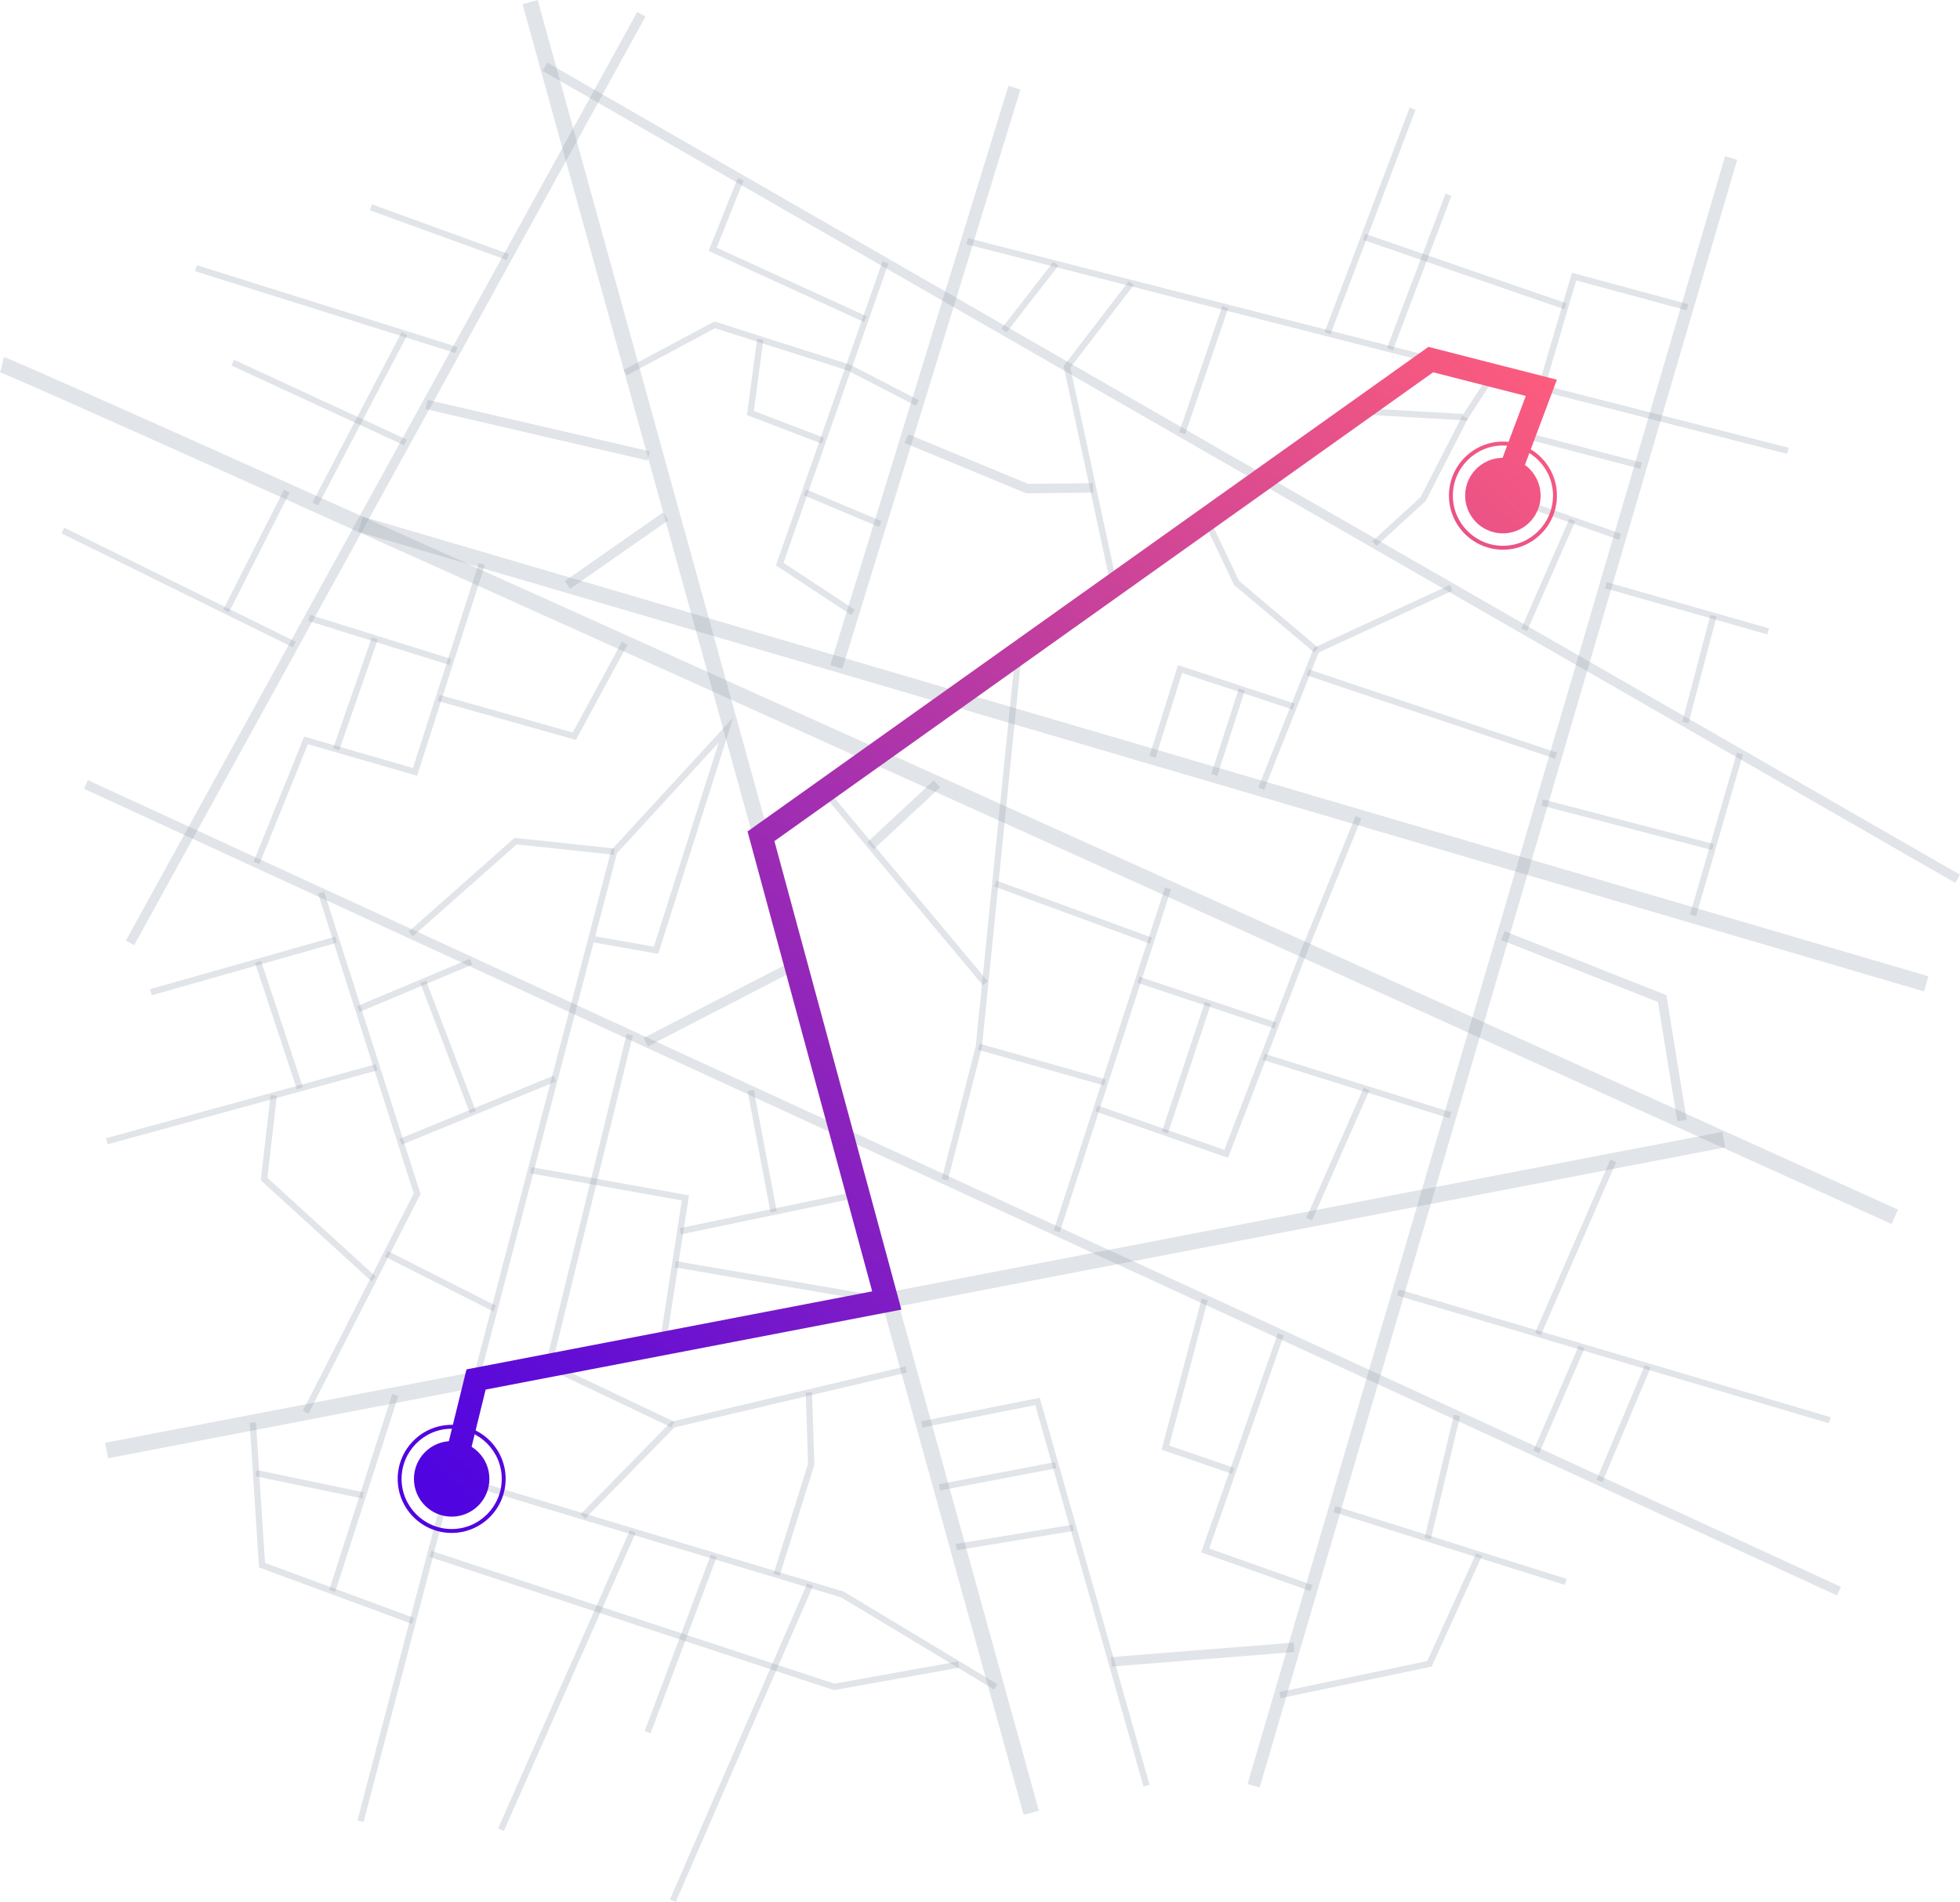 <svg width="373" height="362" viewBox="0 0 373 362" fill="none" xmlns="http://www.w3.org/2000/svg">
<g clip-path="url(#clip0_0_4509)">
<path d="M102.324 -0.003L99.441 0.797L194.816 345.382L197.699 344.582L102.324 -0.003Z" fill="#92A0AD" fill-opacity="0.28"/>
<path d="M16.731 148.471L15.981 150.105L349.564 303.61L350.353 301.995L16.731 148.471Z" fill="#92A0AD" fill-opacity="0.28"/>
<path d="M327.767 215.401L20.011 274.574L20.575 277.515L328.331 218.342L327.767 215.401Z" fill="#92A0AD" fill-opacity="0.28"/>
<path d="M104.142 11.915L103.248 13.473L372.101 168.018L372.995 166.46L104.142 11.915Z" fill="#92A0AD" fill-opacity="0.28"/>
<path d="M121.275 2.272L23.959 179.003L25.531 179.87L122.846 3.14L121.275 2.272Z" fill="#92A0AD" fill-opacity="0.28"/>
<path d="M359.972 232.926C237.61 177.56 4.907 72.436 0 70.853L0.261 70.038L0.724 67.948C4.361 68.757 324.688 213.674 361.202 230.196L359.971 232.925L359.972 232.926Z" fill="#92A0AD" fill-opacity="0.28"/>
<path d="M191.905 16.335L158.015 126.57L160.303 127.276L194.193 17.041L191.905 16.335Z" fill="#92A0AD" fill-opacity="0.28"/>
<path d="M69.044 98.331L68.202 101.206L366.15 188.669L366.991 185.794L69.044 98.331Z" fill="#92A0AD" fill-opacity="0.28"/>
<path d="M184.231 45.327L183.936 46.489L340.105 86.376L340.401 85.214L184.231 45.327Z" fill="#92A0AD" fill-opacity="0.28"/>
<path d="M328.296 29.727L237.421 339.489L239.718 340.164L330.593 30.403L328.296 29.727Z" fill="#92A0AD" fill-opacity="0.28"/>
<path d="M271.586 67.427L143.326 158.727L144.713 160.681L272.973 69.381L271.586 67.427Z" fill="#92A0AD" fill-opacity="0.28"/>
<path d="M189.183 321.531L160.106 304.002L85.588 281.585L85.933 280.438L160.595 302.899L160.659 302.937L189.8 320.505L189.183 321.531Z" fill="#92A0AD" fill-opacity="0.28"/>
<path d="M58.705 269.032L57.64 268.487L78.734 227.115L60.539 170.065L61.679 169.701L80.024 227.222L79.911 227.441L58.705 269.032Z" fill="#92A0AD" fill-opacity="0.28"/>
<path d="M268.271 20.462L252.084 63.196L253.202 63.621L269.388 20.887L268.271 20.462Z" fill="#92A0AD" fill-opacity="0.28"/>
<path d="M180.383 224.652L179.225 224.353L185.687 199.105L193.241 124.202L194.432 124.323L186.857 199.36L180.383 224.652Z" fill="#92A0AD" fill-opacity="0.28"/>
<path d="M49.363 164.446L48.254 163.997L57.887 140.175L78.588 146.155L91.127 107.152L92.266 107.52L79.372 147.628L58.591 141.627L49.363 164.446Z" fill="#92A0AD" fill-opacity="0.28"/>
<path d="M58.999 117.01L58.643 118.154L85.531 126.545L85.888 125.401L58.999 117.01Z" fill="#92A0AD" fill-opacity="0.28"/>
<path d="M70.764 121.29L63.412 142.371L64.542 142.766L71.894 121.686L70.764 121.29Z" fill="#92A0AD" fill-opacity="0.28"/>
<path d="M12.233 100.425L11.705 101.499L55.753 123.201L56.281 122.127L12.233 100.425Z" fill="#92A0AD" fill-opacity="0.28"/>
<path d="M54.037 93.194L42.491 116.001L43.559 116.543L55.105 93.735L54.037 93.194Z" fill="#92A0AD" fill-opacity="0.28"/>
<path d="M81.381 76.1L80.977 77.851L123.249 87.638L123.653 85.888L81.381 76.1Z" fill="#92A0AD" fill-opacity="0.28"/>
<path d="M162.016 117.047L147.665 107.595L167.933 49.747L169.062 50.142L149.103 107.109L162.674 116.048L162.016 117.047Z" fill="#92A0AD" fill-opacity="0.28"/>
<path d="M221.712 168.873L200.535 234.133L201.674 234.503L222.851 169.244L221.712 168.873Z" fill="#92A0AD" fill-opacity="0.28"/>
<path d="M216.817 185.877L216.438 187.014L242.559 195.724L242.937 194.587L216.817 185.877Z" fill="#92A0AD" fill-opacity="0.28"/>
<path d="M240.654 200.541L240.297 201.684L275.831 212.813L276.188 211.671L240.654 200.541Z" fill="#92A0AD" fill-opacity="0.28"/>
<path d="M189.627 167.582L189.215 168.708L218.839 179.574L219.251 178.449L189.627 167.582Z" fill="#92A0AD" fill-opacity="0.28"/>
<path d="M186.433 198.619L186.107 199.772L210.102 206.571L210.428 205.417L186.433 198.619Z" fill="#92A0AD" fill-opacity="0.28"/>
<path d="M229.304 190.675L221.13 215.323L222.266 215.701L230.44 191.053L229.304 190.675Z" fill="#92A0AD" fill-opacity="0.28"/>
<path d="M233.695 220.336L208.473 211.517L208.868 210.386L232.995 218.824L247.712 180.569L257.969 155.287L259.077 155.739L248.825 181.009L233.695 220.336Z" fill="#92A0AD" fill-opacity="0.28"/>
<path d="M240.566 150.301L239.456 149.857L250.029 123.283L275.939 111.315L276.44 112.402L250.965 124.17L240.566 150.301Z" fill="#92A0AD" fill-opacity="0.28"/>
<path d="M219.912 144.19L218.771 143.832L224.18 126.562L246.408 133.905L246.035 135.042L224.96 128.08L219.912 144.19Z" fill="#92A0AD" fill-opacity="0.28"/>
<path d="M235.754 131.03L230.511 147.282L231.65 147.651L236.893 131.398L235.754 131.03Z" fill="#92A0AD" fill-opacity="0.28"/>
<path d="M249.035 127.378L248.655 128.515L295.918 144.367L296.298 143.231L249.035 127.378Z" fill="#92A0AD" fill-opacity="0.28"/>
<path d="M308.111 102.719L284.821 94.534L292.766 73.591L299.15 51.905L321.291 57.895L320.979 59.053L299.968 53.367L293.898 73.974L286.376 93.81L308.507 101.587L308.111 102.719Z" fill="#92A0AD" fill-opacity="0.28"/>
<path d="M290.089 82.204L289.787 83.362L312.15 89.207L312.452 88.049L290.089 82.204Z" fill="#92A0AD" fill-opacity="0.28"/>
<path d="M249.37 302.78L228.595 295.429L243.183 253.729L244.314 254.126L230.118 294.697L249.769 301.649L249.37 302.78Z" fill="#92A0AD" fill-opacity="0.28"/>
<path d="M217.613 339.974L197.021 267.402L175.526 271.655L175.293 270.48L197.872 266.013L218.765 339.649L217.613 339.974Z" fill="#92A0AD" fill-opacity="0.28"/>
<path d="M204.144 290.149L181.874 293.832L182.069 295.015L204.339 291.331L204.144 290.149Z" fill="#92A0AD" fill-opacity="0.28"/>
<path d="M200.791 278.238L178.692 282.459L178.916 283.635L201.015 279.414L200.791 278.238Z" fill="#92A0AD" fill-opacity="0.28"/>
<path d="M266.227 245.395L265.888 246.544L348.035 270.846L348.374 269.696L266.227 245.395Z" fill="#92A0AD" fill-opacity="0.28"/>
<path d="M300.45 256.112L291.808 276.078L292.907 276.554L301.548 256.588L300.45 256.112Z" fill="#92A0AD" fill-opacity="0.28"/>
<path d="M313.007 259.809L303.845 281.601L304.947 282.065L314.109 260.274L313.007 259.809Z" fill="#92A0AD" fill-opacity="0.28"/>
<path d="M150.428 183.102L122.491 197.509L123.313 199.107L151.25 184.7L150.428 183.102Z" fill="#92A0AD" fill-opacity="0.28"/>
<path d="M157.374 150.155L156.456 150.924L187.04 187.497L187.957 186.727L157.374 150.155Z" fill="#92A0AD" fill-opacity="0.28"/>
<path d="M177.693 148.515L165.036 160.308L166.259 161.624L178.916 149.831L177.693 148.515Z" fill="#92A0AD" fill-opacity="0.28"/>
<path d="M174.33 77.223L161.265 70.488L136.078 62.469L119.262 71.443L118.698 70.387L135.959 61.175L161.769 69.399L174.878 76.158L174.33 77.223Z" fill="#92A0AD" fill-opacity="0.28"/>
<path d="M156.397 84.435L142.145 78.987L144.087 64.499L145.273 64.659L143.457 78.207L156.824 83.316L156.397 84.435Z" fill="#92A0AD" fill-opacity="0.28"/>
<path d="M109.592 140.809L83.339 133.405L83.663 132.252L108.996 139.396L118.362 122.109L119.414 122.68L109.592 140.809Z" fill="#92A0AD" fill-opacity="0.28"/>
<path d="M71.527 202.529L20.168 216.607L20.484 217.763L71.844 203.685L71.527 202.529Z" fill="#92A0AD" fill-opacity="0.28"/>
<path d="M70.703 243.835L49.631 224.609L51.501 208.403L52.689 208.541L50.89 224.137L71.509 242.949L70.703 243.835Z" fill="#92A0AD" fill-opacity="0.28"/>
<path d="M89.398 182.468L67.933 191.489L68.397 192.594L89.861 183.573L89.398 182.468Z" fill="#92A0AD" fill-opacity="0.28"/>
<path d="M63.796 178.248L28.555 188.246L28.881 189.399L64.122 179.401L63.796 178.248Z" fill="#92A0AD" fill-opacity="0.28"/>
<path d="M49.676 182.852L48.54 183.229L56.505 207.3L57.641 206.923L49.676 182.852Z" fill="#92A0AD" fill-opacity="0.28"/>
<path d="M78.57 178.183L77.777 177.286L97.928 159.447L116.936 161.473L116.81 162.664L98.325 160.695L78.57 178.183Z" fill="#92A0AD" fill-opacity="0.28"/>
<path d="M69.189 346.736L68.031 346.432L116.333 161.771L116.434 161.662L139.544 136.532L125.263 181.521L112.972 179.351L69.189 346.737V346.736ZM113.276 178.187L124.44 180.157L136.768 141.318L117.415 162.364L113.276 178.187Z" fill="#92A0AD" fill-opacity="0.28"/>
<path d="M126.745 255.775L125.562 255.592L129.754 228.455L100.909 223.285L101.119 222.107L131.116 227.481L126.745 255.775Z" fill="#92A0AD" fill-opacity="0.28"/>
<path d="M127.785 271.642L103.708 260.198L119.258 196.765L120.42 197.051L105.104 259.534L128.299 270.56L127.785 271.642Z" fill="#92A0AD" fill-opacity="0.28"/>
<path d="M128.596 239.994L128.394 241.175L168.666 248.097L168.869 246.916L128.596 239.994Z" fill="#92A0AD" fill-opacity="0.28"/>
<path d="M135.274 295.885L122.698 329.421L123.819 329.843L136.395 296.306L135.274 295.885Z" fill="#92A0AD" fill-opacity="0.28"/>
<path d="M153.621 301.323L127.492 361.492L128.59 361.97L154.719 301.801L153.621 301.323Z" fill="#92A0AD" fill-opacity="0.28"/>
<path d="M119.879 291.211L94.79 347.954L95.885 348.44L120.974 291.696L119.879 291.211Z" fill="#92A0AD" fill-opacity="0.28"/>
<path d="M158.712 321.641L158.567 321.594L81.728 296.279L82.103 295.142L158.799 320.408L182.34 316.181L182.55 317.36L158.712 321.641Z" fill="#92A0AD" fill-opacity="0.28"/>
<path d="M111.345 289L110.491 288.161L127.736 270.557L127.904 270.517L172.325 260.032L172.599 261.198L128.347 271.645L111.345 289Z" fill="#92A0AD" fill-opacity="0.28"/>
<path d="M148.371 299.855L147.229 299.497L153.767 278.606L153.342 265.007L154.538 264.968L154.969 278.772L154.938 278.869L148.371 299.855Z" fill="#92A0AD" fill-opacity="0.28"/>
<path d="M73.808 238.081L73.269 239.149L93.856 249.566L94.395 248.498L73.808 238.081Z" fill="#92A0AD" fill-opacity="0.28"/>
<path d="M126.18 97.528L107.476 110.584L108.502 112.058L127.206 99.003L126.18 97.528Z" fill="#92A0AD" fill-opacity="0.28"/>
<path d="M153.4 93.135L152.937 94.24L167.284 100.279L167.748 99.174L153.4 93.135Z" fill="#92A0AD" fill-opacity="0.28"/>
<path d="M37.48 50.47L37.122 51.614L86.702 67.19L87.06 66.046L37.48 50.47Z" fill="#92A0AD" fill-opacity="0.28"/>
<path d="M70.807 38.894L70.399 40.02L96.416 49.476L96.825 48.35L70.807 38.894Z" fill="#92A0AD" fill-opacity="0.28"/>
<path d="M76.433 63.223L59.468 95.619L60.528 96.175L77.493 63.78L76.433 63.223Z" fill="#92A0AD" fill-opacity="0.28"/>
<path d="M44.528 68.465L44.026 69.553L76.933 84.757L77.434 83.668L44.528 68.465Z" fill="#92A0AD" fill-opacity="0.28"/>
<path d="M164.462 61.299L134.854 47.751L140.398 33.888L141.51 34.333L136.388 47.137L164.959 60.21L164.462 61.299Z" fill="#92A0AD" fill-opacity="0.28"/>
<path d="M232.606 58.243L224.419 82.226L225.552 82.614L233.739 58.63L232.606 58.243Z" fill="#92A0AD" fill-opacity="0.28"/>
<path d="M250.113 124.186L234.857 111.322L229.014 99.102L230.093 98.585L235.824 110.571L250.882 123.269L250.113 124.186Z" fill="#92A0AD" fill-opacity="0.28"/>
<path d="M279.131 80.013L258.471 78.838L258.539 77.641L278.505 78.776L283.497 71.095L284.5 71.749L279.131 80.013Z" fill="#92A0AD" fill-opacity="0.28"/>
<path d="M298.677 98.71L289.522 119.592L290.617 120.073L299.772 99.191L298.677 98.71Z" fill="#92A0AD" fill-opacity="0.28"/>
<path d="M305.787 110.799L305.46 111.952L336.309 120.722L336.636 119.569L305.787 110.799Z" fill="#92A0AD" fill-opacity="0.28"/>
<path d="M325.504 117.026L320.171 137.323L321.329 137.628L326.662 117.331L325.504 117.026Z" fill="#92A0AD" fill-opacity="0.28"/>
<path d="M330.528 143.261L321.622 174.036L322.77 174.369L331.677 143.594L330.528 143.261Z" fill="#92A0AD" fill-opacity="0.28"/>
<path d="M293.646 152.127L293.344 153.285L325.839 161.778L326.141 160.62L293.646 152.127Z" fill="#92A0AD" fill-opacity="0.28"/>
<path d="M306.466 220.668L292.136 253.636L293.232 254.114L307.562 221.146L306.466 220.668Z" fill="#92A0AD" fill-opacity="0.28"/>
<path d="M319.208 213.391L315.508 190.674L285.696 178.888L286.355 177.216L317.115 189.376L320.98 213.103L319.208 213.391Z" fill="#92A0AD" fill-opacity="0.28"/>
<path d="M259.515 206.985L248.592 231.781L249.687 232.265L260.61 207.468L259.515 206.985Z" fill="#92A0AD" fill-opacity="0.28"/>
<path d="M195.278 93.876L172.174 84.311L172.86 82.651L195.627 92.074L207.998 91.949L208.015 93.746L195.278 93.876Z" fill="#92A0AD" fill-opacity="0.28"/>
<path d="M211.401 111.472L202.407 69.664L214.818 53.512L215.766 54.241L203.694 69.954L212.57 111.219L211.401 111.472Z" fill="#92A0AD" fill-opacity="0.28"/>
<path d="M200.46 49.834L190.586 62.543L191.531 63.279L201.405 50.57L200.46 49.834Z" fill="#92A0AD" fill-opacity="0.28"/>
<path d="M78.373 309.024L49.29 298.287L47.514 270.733L48.708 270.656L50.433 297.432L78.788 307.899L78.373 309.024Z" fill="#92A0AD" fill-opacity="0.28"/>
<path d="M74.65 265.284L62.652 302.592L63.791 302.959L75.79 265.651L74.65 265.284Z" fill="#92A0AD" fill-opacity="0.28"/>
<path d="M48.854 279.754L48.61 280.927L68.958 285.169L69.202 283.995L48.854 279.754Z" fill="#92A0AD" fill-opacity="0.28"/>
<path d="M234.465 280.475L221.057 275.88L228.689 247.109L229.845 247.417L222.499 275.108L234.853 279.341L234.465 280.475Z" fill="#92A0AD" fill-opacity="0.28"/>
<path d="M246.186 312.594L211.429 315.358L211.571 317.151L246.328 314.387L246.186 312.594Z" fill="#92A0AD" fill-opacity="0.28"/>
<path d="M254.147 286.62L253.788 287.764L297.777 301.609L298.136 300.465L254.147 286.62Z" fill="#92A0AD" fill-opacity="0.28"/>
<path d="M276.689 269.221L271.121 292.659L272.286 292.937L277.854 269.499L276.689 269.221Z" fill="#92A0AD" fill-opacity="0.28"/>
<path d="M259.802 44.512L259.412 45.645L297.701 58.846L298.091 57.713L259.802 44.512Z" fill="#92A0AD" fill-opacity="0.28"/>
<path d="M275.09 36.86L263.956 66.239L265.074 66.664L276.208 37.285L275.09 36.86Z" fill="#92A0AD" fill-opacity="0.28"/>
<path d="M163.542 226.608L129.342 233.73L129.586 234.904L163.786 227.781L163.542 226.608Z" fill="#92A0AD" fill-opacity="0.28"/>
<path d="M143.45 207.41L142.273 207.632L146.64 230.748L147.816 230.526L143.45 207.41Z" fill="#92A0AD" fill-opacity="0.28"/>
<path d="M105.343 204.703L75.994 216.737L76.447 217.845L105.796 205.811L105.343 204.703Z" fill="#92A0AD" fill-opacity="0.28"/>
<path d="M81.1 186.627L79.981 187.054L89.432 211.861L90.55 211.433L81.1 186.627Z" fill="#92A0AD" fill-opacity="0.28"/>
<path d="M243.712 323.17L243.468 321.997L271.617 316.105L280.919 295.612L282.008 296.107L272.456 317.155L243.712 323.17Z" fill="#92A0AD" fill-opacity="0.28"/>
<path d="M261.959 103.889L261.152 103.003L270.356 94.602L278.285 79.122L279.349 79.668L271.322 95.341L261.959 103.889Z" fill="#92A0AD" fill-opacity="0.28"/>
<path d="M292.995 95.968C293.906 92.104 291.516 88.232 287.657 87.32C283.798 86.408 279.931 88.801 279.02 92.665C278.109 96.529 280.499 100.4 284.358 101.312C288.217 102.224 292.084 99.831 292.995 95.968Z" fill="url(#paint0_linear_0_4509)"/>
<path d="M286.019 104.61C280.353 104.61 275.744 99.995 275.744 94.323C275.744 88.652 280.353 84.037 286.019 84.037C291.684 84.037 296.292 88.652 296.292 94.323C296.292 99.995 291.684 104.61 286.019 104.61ZM286.019 84.781C280.762 84.781 276.487 89.061 276.487 94.323C276.487 99.585 280.762 103.866 286.019 103.866C291.275 103.866 295.549 99.585 295.549 94.323C295.549 89.061 291.274 84.781 286.019 84.781Z" fill="url(#paint1_linear_0_4509)"/>
<path d="M85.955 288.625C89.92 288.625 93.134 285.406 93.134 281.436C93.134 277.466 89.92 274.248 85.955 274.248C81.99 274.248 78.775 277.466 78.775 281.436C78.775 285.406 81.99 288.625 85.955 288.625Z" fill="url(#paint2_linear_0_4509)"/>
<path d="M85.955 291.724C80.289 291.724 75.681 287.109 75.681 281.436C75.681 275.763 80.291 271.15 85.955 271.15C91.619 271.15 96.228 275.763 96.228 281.436C96.228 287.109 91.619 291.724 85.955 291.724ZM85.955 271.893C80.7 271.893 76.424 276.174 76.424 281.436C76.424 286.698 80.7 290.981 85.955 290.981C91.21 290.981 95.485 286.7 95.485 281.436C95.485 276.173 91.21 271.893 85.955 271.893Z" fill="url(#paint3_linear_0_4509)"/>
<path d="M88.119 281.969L83.791 280.904L88.775 260.602L165.983 245.751L142.261 158.23L271.837 66.013L296.285 72.258L288.933 91.855L284.761 90.285L290.365 75.35L272.735 70.849L147.376 160.065L171.542 249.226L92.42 264.443L88.119 281.969Z" fill="url(#paint4_linear_0_4509)"/>
</g>
<defs>
<linearGradient id="paint0_linear_0_4509" x1="301.269" y1="77.204" x2="103.342" y2="298.659" gradientUnits="userSpaceOnUse">
<stop stop-color="#FC5C7D"/>
<stop offset="1" stop-color="#5004E0"/>
</linearGradient>
<linearGradient id="paint1_linear_0_4509" x1="301.284" y1="77.198" x2="103.358" y2="298.653" gradientUnits="userSpaceOnUse">
<stop stop-color="#FC5C7D"/>
<stop offset="1" stop-color="#5004E0"/>
</linearGradient>
<linearGradient id="paint2_linear_0_4509" x1="282.777" y1="60.656" x2="84.85" y2="282.109" gradientUnits="userSpaceOnUse">
<stop stop-color="#FC5C7D"/>
<stop offset="1" stop-color="#5004E0"/>
</linearGradient>
<linearGradient id="paint3_linear_0_4509" x1="282.777" y1="60.656" x2="84.85" y2="282.109" gradientUnits="userSpaceOnUse">
<stop stop-color="#FC5C7D"/>
<stop offset="1" stop-color="#5004E0"/>
</linearGradient>
<linearGradient id="paint4_linear_0_4509" x1="283.706" y1="61.488" x2="85.674" y2="283.06" gradientUnits="userSpaceOnUse">
<stop stop-color="#FC5C7D"/>
<stop offset="1" stop-color="#5004E0"/>
</linearGradient>
<clipPath id="clip0_0_4509">
<rect width="373" height="362" fill="white"/>
</clipPath>
</defs>
</svg>
